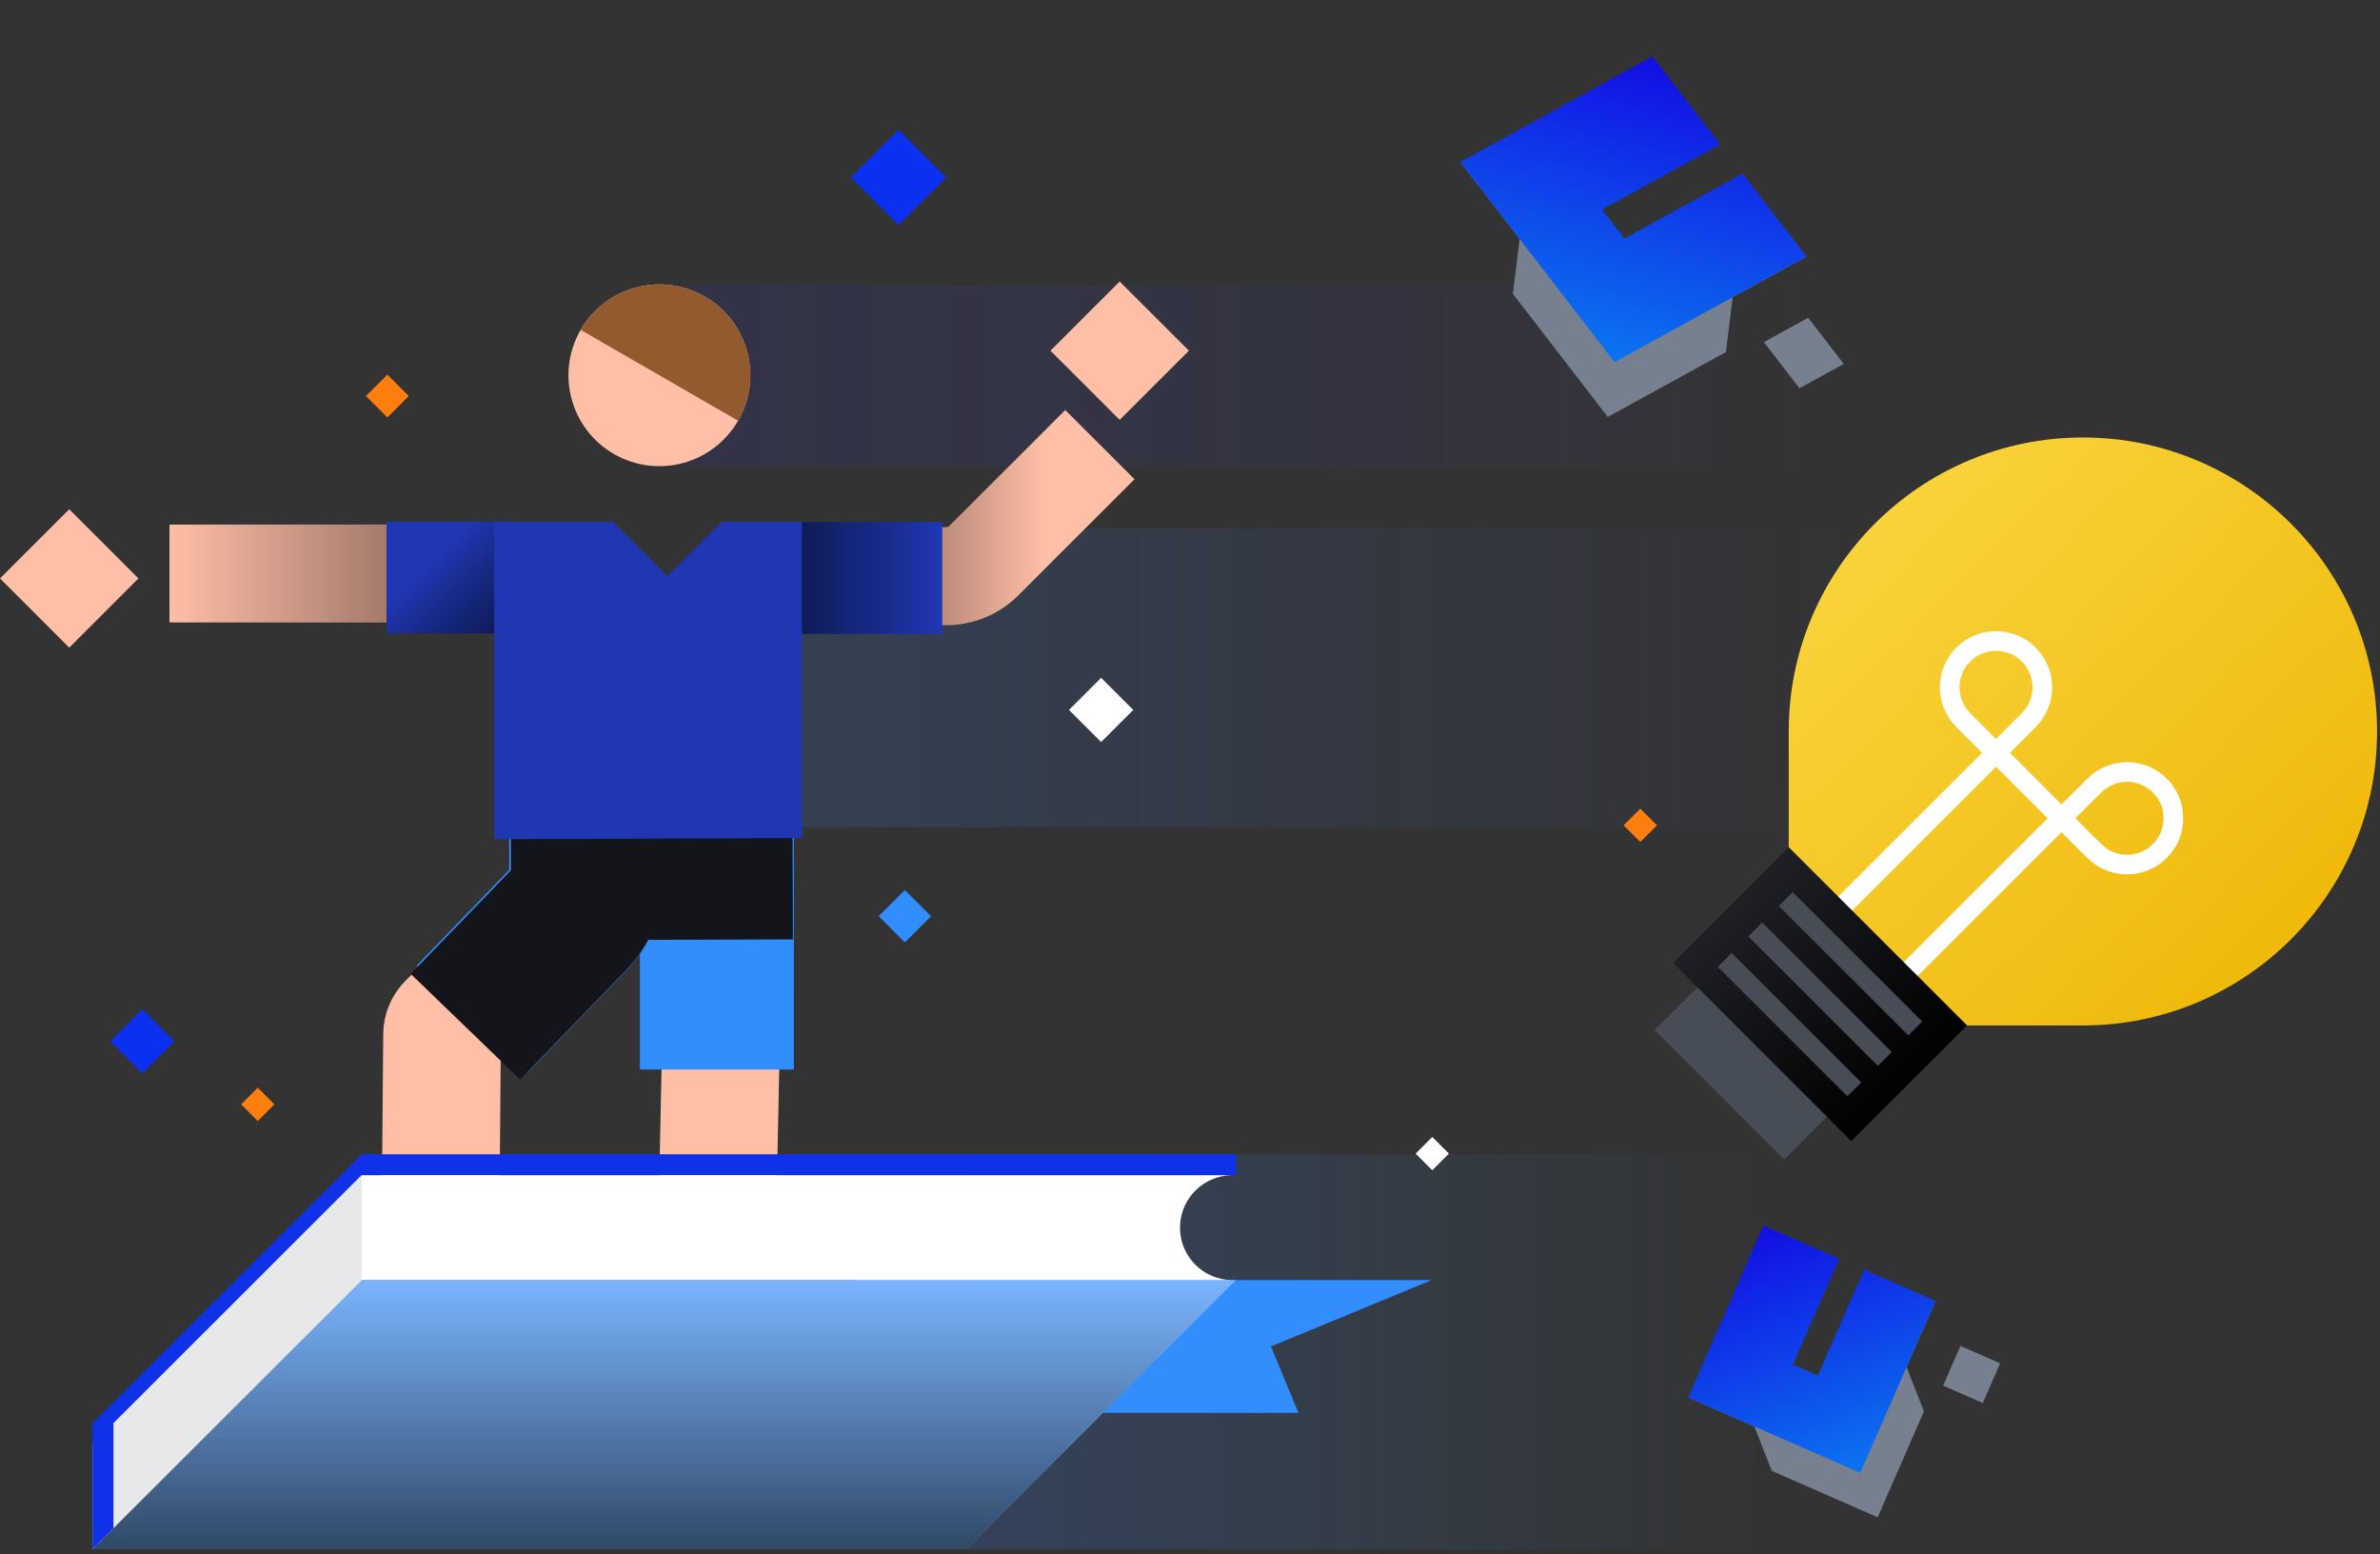 <svg width="340" height="222" viewBox="0 0 340 222" fill="none" xmlns="http://www.w3.org/2000/svg">
<rect x="0" y="0" width="340" height="222" fill="#333333" stroke="none"/>
<path opacity="0.2" d="M252.498 164.895H138.112V221.293H252.498V164.895Z" fill="url(#paint0_linear_190_2253)"/>
<path opacity="0.2" d="M267.357 75.467H110.528V118.153H267.357V75.467Z" fill="url(#paint1_linear_190_2253)"/>
<path opacity="0.2" d="M263.333 40.825H97.497V66.576H263.333V40.825Z" fill="url(#paint2_linear_190_2253)"/>
<path d="M125.523 130.861L129.264 134.599L133.005 130.861L129.264 127.124L125.523 130.861Z" fill="#328DFD"/>
<path d="M206.992 164.765L204.612 162.387L202.232 164.765L204.612 167.143L206.992 164.765Z" fill="white"/>
<path d="M24.927 148.723L20.336 144.136L15.745 148.723L20.336 153.311L24.927 148.723Z" fill="#0B30F0"/>
<path d="M161.894 101.398L157.304 96.811L152.713 101.398L157.304 105.985L161.894 101.398Z" fill="white"/>
<path d="M135.172 25.349L128.371 18.553L121.57 25.349L128.371 32.145L135.172 25.349Z" fill="#0B30F0"/>
<path d="M39.207 157.728L36.827 155.35L34.446 157.728L36.827 160.106L39.207 157.728Z" fill="#FF7E0D"/>
<path d="M236.71 117.877L234.33 115.499L231.949 117.877L234.33 120.255L236.71 117.877Z" fill="#FF7E0D"/>
<path d="M58.399 56.566L55.339 53.508L52.278 56.566L55.339 59.624L58.399 56.566Z" fill="#FF7E0D"/>
<path fill-rule="evenodd" clip-rule="evenodd" d="M125.338 75.305L135.24 75.306C135.357 75.306 135.47 75.26 135.553 75.177L152.181 58.562L162.072 68.445L145.444 85.06C142.738 87.764 139.066 89.283 135.237 89.283L125.336 89.281L125.338 75.305Z" fill="#FFBEA6"/>
<g style="mix-blend-mode:soft-light" opacity="0.6">
<path fill-rule="evenodd" clip-rule="evenodd" d="M125.338 75.305L135.423 75.306L152.18 58.562L162.071 68.445L145.313 85.189C142.69 87.81 139.131 89.283 135.421 89.283L125.335 89.281L125.338 75.305Z" fill="url(#paint3_linear_190_2253)"/>
</g>
<path d="M169.845 50.088L159.954 59.97L150.063 50.087L159.954 40.205L169.845 50.088Z" fill="#FFBEA6"/>
<path d="M102.341 180.174L103.08 144.695" stroke="#FFBEA6" stroke-width="16.809"/>
<path d="M102.41 113.823V128.685L102.412 152.752" stroke="#328DFD" stroke-width="22"/>
<path d="M75.49 123.433L89.328 123.386L111.737 123.308" stroke="#328DFD" stroke-width="24.199"/>
<path d="M62.914 176.232L63.152 147.742C63.157 147.095 63.417 146.476 63.874 146.019L80.175 129.732" stroke="#FFBEA6" stroke-width="16.809"/>
<path d="M83.745 113.824V125.681C83.745 127.609 82.996 129.461 81.656 130.848L67.429 145.563" stroke="#328DFD" stroke-width="22"/>
<g style="mix-blend-mode:soft-light">
<path fill-rule="evenodd" clip-rule="evenodd" d="M74.486 113.83V124.909L60.801 139.065L74.28 152.075L88.507 137.358C89.826 135.993 90.891 134.43 91.674 132.74L111.771 132.671L111.705 113.946L93.227 114.01V113.83H74.486Z" fill="#14151A" stroke="#14151A" stroke-width="3"/>
</g>
<path fill-rule="evenodd" clip-rule="evenodd" d="M61.323 88.898H24.212V74.922H61.323V88.898Z" fill="#FFBEA6"/>
<g style="mix-blend-mode:soft-light" opacity="0.6">
<path fill-rule="evenodd" clip-rule="evenodd" d="M61.324 88.898H24.212V74.922H61.324V88.898Z" fill="url(#paint4_linear_190_2253)"/>
</g>
<path d="M9.891 92.5L-0 82.617L9.891 72.735L19.781 82.617L9.891 92.5Z" fill="#FFBEA6"/>
<path fill-rule="evenodd" clip-rule="evenodd" d="M113.416 74.568H134.61V90.54H113.416V74.568Z" fill="#1F37B3"/>
<g style="mix-blend-mode:soft-light" opacity="0.6">
<path fill-rule="evenodd" clip-rule="evenodd" d="M113.416 74.568H134.61V90.54H113.416V74.568Z" fill="url(#paint5_linear_190_2253)"/>
</g>
<path fill-rule="evenodd" clip-rule="evenodd" d="M73.768 90.458H55.215V74.485L73.768 74.485V90.458Z" fill="#1F37B3"/>
<g style="mix-blend-mode:soft-light" opacity="0.6">
<path fill-rule="evenodd" clip-rule="evenodd" d="M73.769 90.457H55.216V74.485L73.769 74.485V90.457Z" fill="url(#paint6_linear_190_2253)"/>
</g>
<path fill-rule="evenodd" clip-rule="evenodd" d="M87.558 74.517L95.321 82.258L103.084 74.517H114.555V119.695L70.594 119.857V74.517H87.558Z" fill="#1F37B3"/>
<path d="M87.702 64.84C81.49 61.256 79.362 53.32 82.948 47.113C86.534 40.907 94.477 38.78 100.688 42.364C106.9 45.947 109.029 53.883 105.443 60.09C101.856 66.296 93.913 68.423 87.702 64.84Z" fill="#FFBEA6"/>
<path d="M105.443 60.09C109.029 53.883 106.898 45.946 100.689 42.364C94.48 38.782 86.534 40.907 82.949 47.113L105.443 60.09Z" fill="#935A30"/>
<path d="M185.503 201.796H103.131L122.151 182.829H204.523L181.563 192.313L185.503 201.796Z" fill="#328DFD"/>
<path d="M176.564 164.86H51.675L13.21 203.294V206.289L51.675 167.855H176.564V164.86Z" fill="#0F31E7"/>
<path d="M176.564 182.829H51.675L13.21 221.264H138.099L176.564 182.829Z" fill="#7AB5FF"/>
<path d="M13.21 221.264L51.676 182.829H168.072H176.065C171.927 182.829 168.572 179.477 168.572 175.342C168.572 171.207 171.927 167.854 176.065 167.854H168.072H51.676L13.21 206.289V221.264Z" fill="white"/>
<path d="M51.677 182.829L13.211 221.264V206.289L51.677 167.855V182.829Z" fill="#E6E8EA"/>
<g style="mix-blend-mode:soft-light" opacity="0.6">
<path d="M176.565 182.829H51.676L13.211 221.264H138.1L176.565 182.829Z" fill="url(#paint7_linear_190_2253)"/>
</g>
<path d="M16.21 203.296H13.213V221.265L16.21 218.27V203.296Z" fill="#0F31E7"/>
<path d="M297.557 146.466C320.767 146.466 339.582 127.666 339.582 104.475C339.582 81.284 320.767 62.484 297.557 62.484C274.347 62.484 255.532 81.284 255.532 104.475V146.466H297.557Z" fill="url(#paint8_linear_190_2253)"/>
<path d="M308.549 121.549C311.134 118.966 311.134 114.778 308.549 112.195C305.963 109.612 301.772 109.612 299.187 112.195L294.506 116.872L299.187 121.549C301.772 124.131 305.963 124.131 308.549 121.549Z" stroke="white" stroke-width="2.803"/>
<path d="M280.464 93.49C283.049 90.906 287.241 90.906 289.826 93.49C292.411 96.072 292.411 100.26 289.826 102.843L285.145 107.519L280.464 102.843C277.879 100.26 277.879 96.072 280.464 93.49Z" stroke="white" stroke-width="2.803"/>
<path d="M294.504 116.875L285.142 107.521L261.631 131.014L270.992 140.368L294.504 116.875Z" stroke="white" stroke-width="2.803"/>
<path d="M255.539 121.004L281.01 146.455L264.464 162.986L238.994 137.536L255.539 121.004Z" fill="url(#paint9_linear_190_2253)"/>
<path d="M260.981 159.508L242.477 141.019L236.381 147.11L254.886 165.599L260.981 159.508Z" fill="#474D57"/>
<path d="M255.102 128.403L273.606 146.892" stroke="#474D57" stroke-width="2.803"/>
<path d="M250.75 132.752L269.254 151.242" stroke="#474D57" stroke-width="2.803"/>
<path d="M246.394 137.103L264.898 155.592" stroke="#474D57" stroke-width="2.803"/>
<path d="M272.368 195.248L276.504 185.794L261.857 200.396L241.18 199.599L250.628 203.736L253.112 210.081L268.237 216.704L274.849 201.585L272.368 195.248Z" fill="#76808F"/>
<path d="M259.695 196.45L266.308 181.331L276.499 185.794L265.753 210.362L241.176 199.599L251.922 175.031L262.744 179.77L256.131 194.889L259.695 196.45Z" fill="url(#paint10_linear_190_2253)"/>
<path d="M280.064 192.235L285.736 194.718L283.257 200.388L277.585 197.904L280.064 192.235Z" fill="#76808F"/>
<path d="M247.529 42.445L258.084 36.644L232.177 39.408L208.618 23.143L217.089 34.128L216.122 41.968L229.687 59.554L246.563 50.275L247.529 42.445Z" fill="#76808F"/>
<path d="M232.062 34.069L248.94 24.791L258.079 36.64L230.652 51.717L208.614 23.139L236.039 8.062L245.744 20.646L228.866 29.924L232.062 34.069Z" fill="url(#paint11_linear_190_2253)"/>
<path d="M258.31 45.382L263.396 51.977L257.067 55.456L251.98 48.861L258.31 45.382Z" fill="#76808F"/>
<defs>
<linearGradient id="paint0_linear_190_2253" x1="252.498" y1="221.293" x2="138.112" y2="221.293" gradientUnits="userSpaceOnUse">
<stop stop-color="#3A9DF8" stop-opacity="0"/>
<stop offset="1" stop-color="#3A7BF8"/>
</linearGradient>
<linearGradient id="paint1_linear_190_2253" x1="267.357" y1="118.153" x2="73.568" y2="118.153" gradientUnits="userSpaceOnUse">
<stop stop-color="#3A64F8" stop-opacity="0"/>
<stop offset="1" stop-color="#3A91F8"/>
</linearGradient>
<linearGradient id="paint2_linear_190_2253" x1="263.333" y1="66.576" x2="97.497" y2="66.576" gradientUnits="userSpaceOnUse">
<stop stop-color="#3A42F8" stop-opacity="0"/>
<stop offset="1" stop-color="#303493"/>
</linearGradient>
<linearGradient id="paint3_linear_190_2253" x1="116.215" y1="77.649" x2="149.026" y2="77.649" gradientUnits="userSpaceOnUse">
<stop/>
<stop offset="1" stop-opacity="0"/>
</linearGradient>
<linearGradient id="paint4_linear_190_2253" x1="76.859" y1="87.204" x2="24.324" y2="87.204" gradientUnits="userSpaceOnUse">
<stop/>
<stop offset="1" stop-opacity="0"/>
</linearGradient>
<linearGradient id="paint5_linear_190_2253" x1="111.183" y1="77.26" x2="134.514" y2="77.26" gradientUnits="userSpaceOnUse">
<stop/>
<stop offset="1" stop-opacity="0"/>
</linearGradient>
<linearGradient id="paint6_linear_190_2253" x1="61.801" y1="79.782" x2="72.979" y2="90.969" gradientUnits="userSpaceOnUse">
<stop stop-opacity="0"/>
<stop offset="1"/>
</linearGradient>
<linearGradient id="paint7_linear_190_2253" x1="104.879" y1="182.829" x2="104.879" y2="221.264" gradientUnits="userSpaceOnUse">
<stop stop-opacity="0"/>
<stop offset="1"/>
</linearGradient>
<linearGradient id="paint8_linear_190_2253" x1="321.119" y1="140.316" x2="261.734" y2="80.884" gradientUnits="userSpaceOnUse">
<stop stop-color="#F0B90B"/>
<stop offset="1" stop-color="#F8D33A"/>
</linearGradient>
<linearGradient id="paint9_linear_190_2253" x1="238.994" y1="137.536" x2="264.444" y2="163.007" gradientUnits="userSpaceOnUse">
<stop stop-color="#1E2026"/>
<stop offset="1"/>
</linearGradient>
<linearGradient id="paint10_linear_190_2253" x1="265.753" y1="210.362" x2="251.942" y2="175.024" gradientUnits="userSpaceOnUse">
<stop stop-color="#0B74F0"/>
<stop offset="1" stop-color="#120EE3"/>
</linearGradient>
<linearGradient id="paint11_linear_190_2253" x1="230.652" y1="51.717" x2="242.114" y2="9.721" gradientUnits="userSpaceOnUse">
<stop stop-color="#0B74F0"/>
<stop offset="1" stop-color="#120EE3"/>
</linearGradient>
</defs>
</svg>
